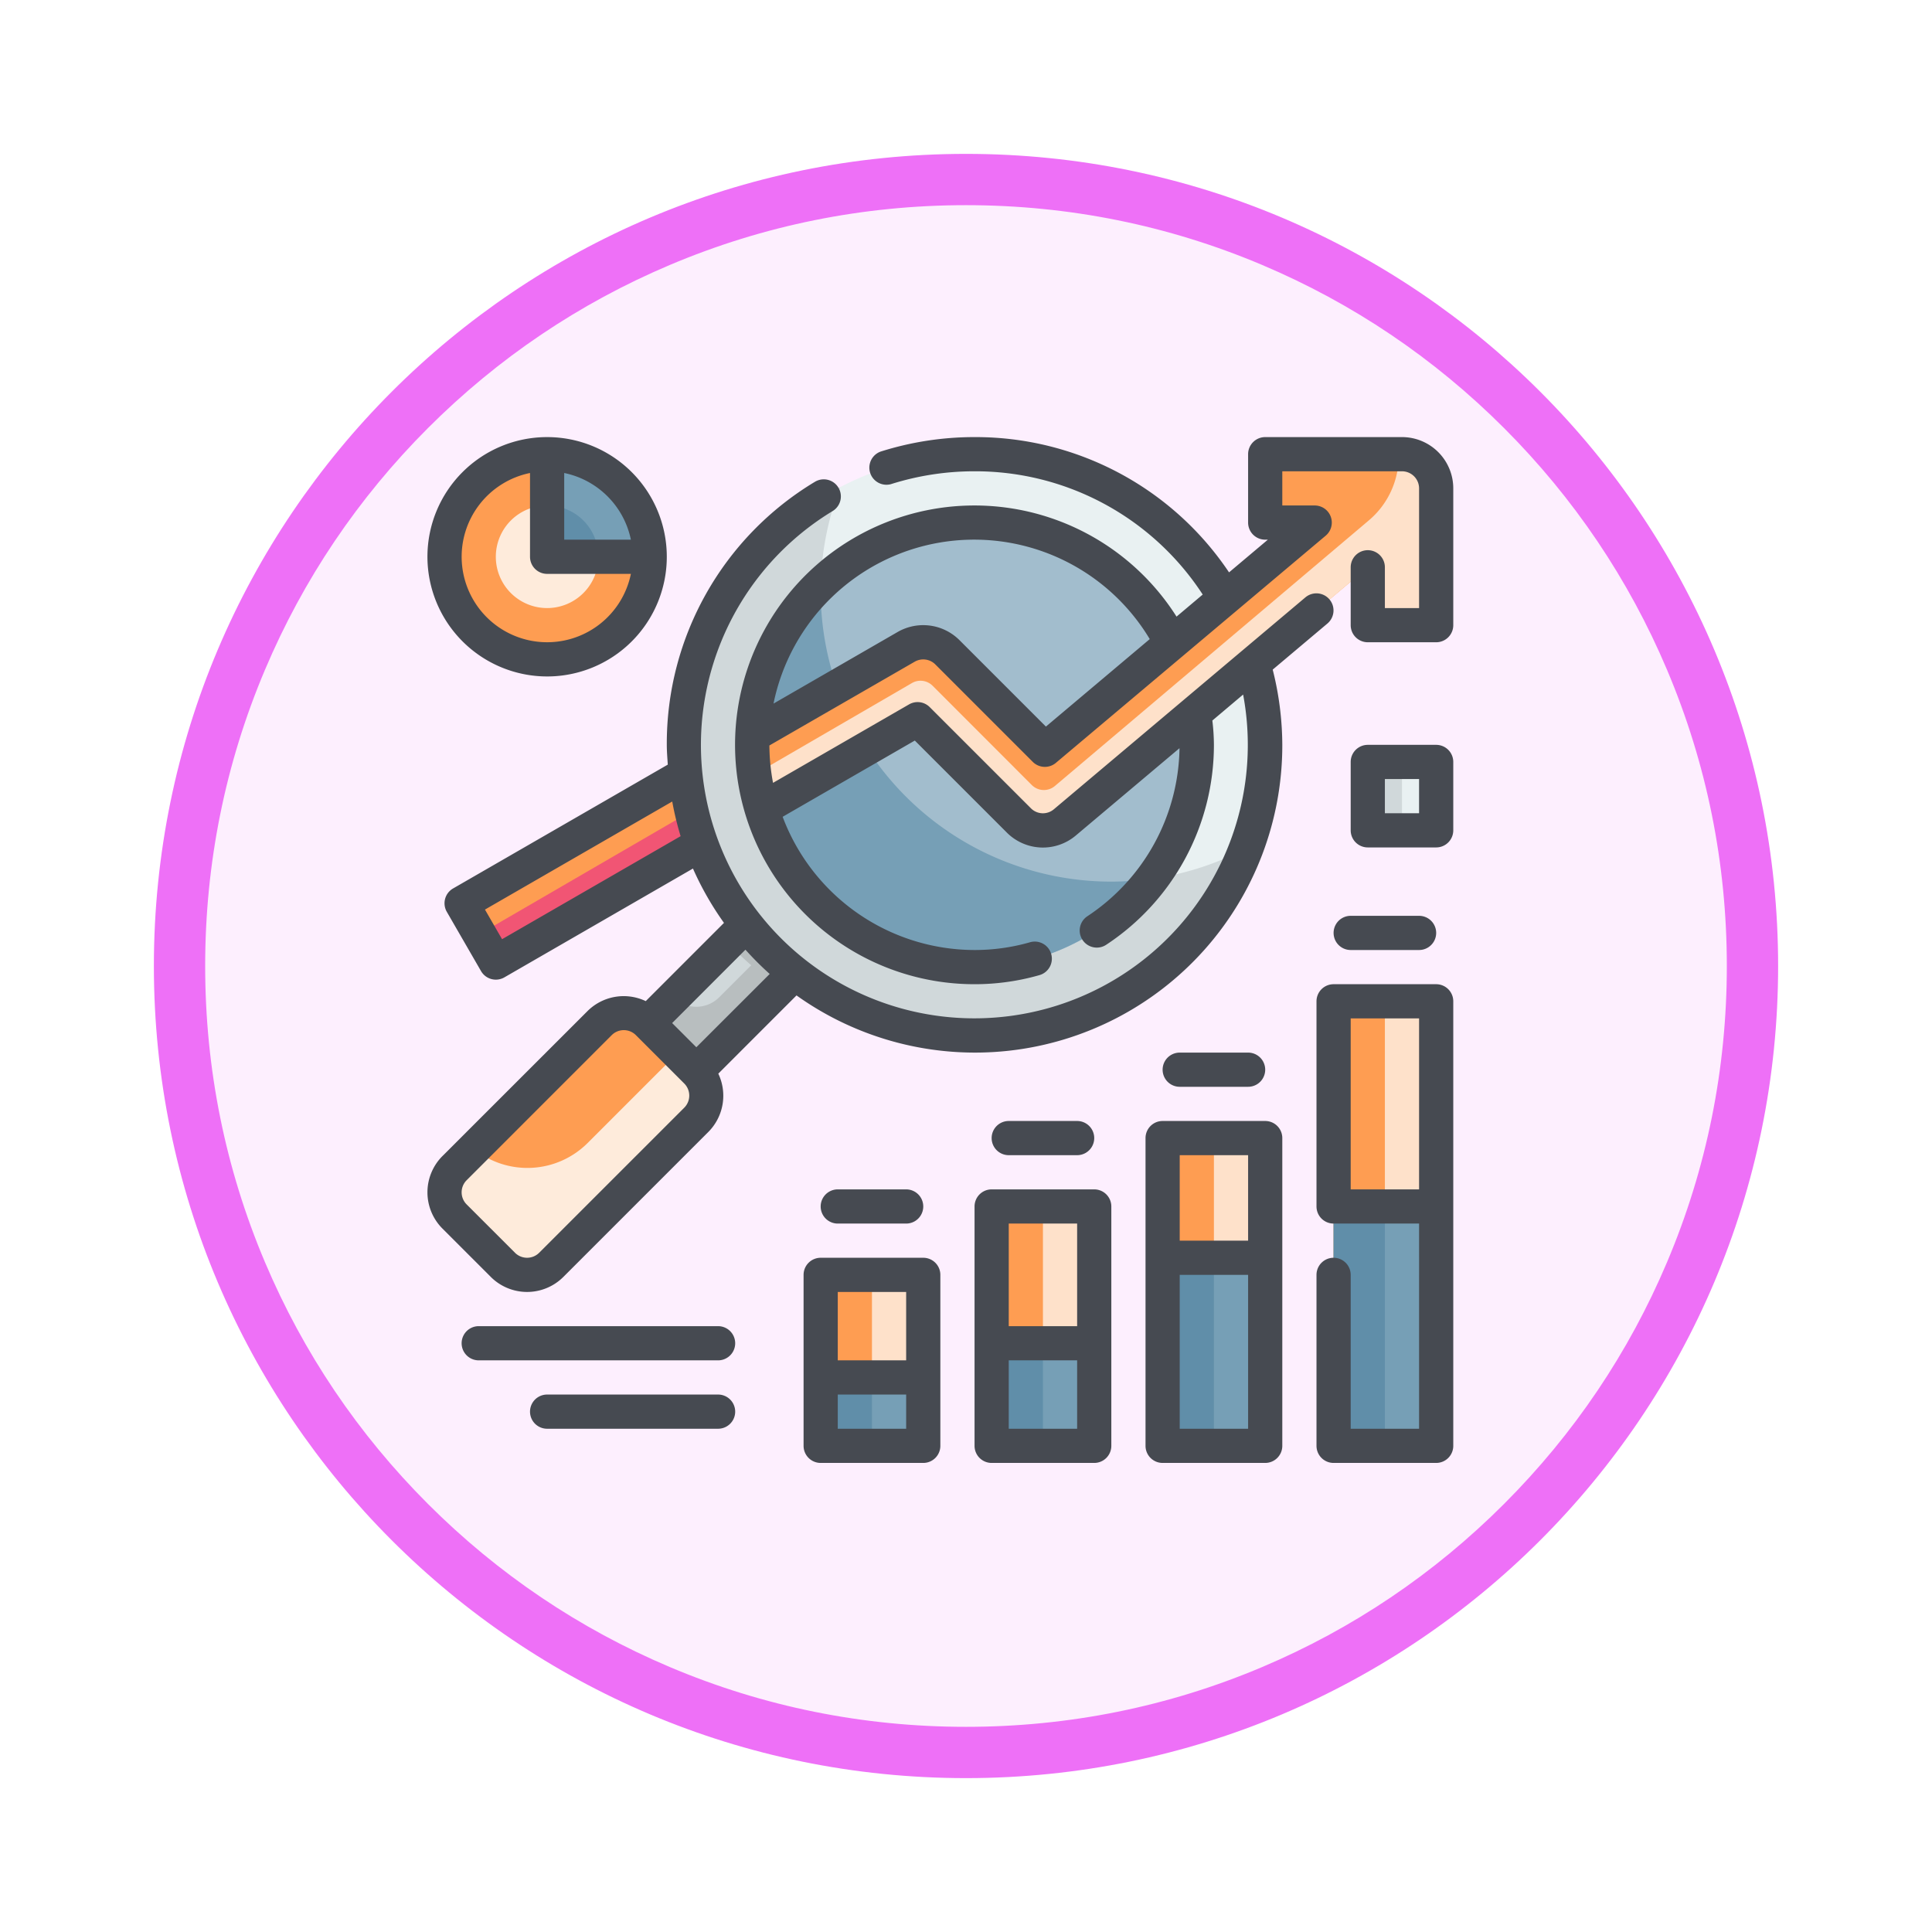 <svg xmlns="http://www.w3.org/2000/svg" xmlns:xlink="http://www.w3.org/1999/xlink" width="113" height="113" viewBox="0 0 113 113">
  <defs>
    <filter id="Trazado_982547" x="0" y="0" width="113" height="113" filterUnits="userSpaceOnUse">
      <feOffset dy="3" input="SourceAlpha"/>
      <feGaussianBlur stdDeviation="3" result="blur"/>
      <feFlood flood-opacity="0.161"/>
      <feComposite operator="in" in2="blur"/>
      <feComposite in="SourceGraphic"/>
    </filter>
    <clipPath id="clip-path">
      <rect id="Rectángulo_408298" data-name="Rectángulo 408298" width="60" height="60" fill="none"/>
    </clipPath>
  </defs>
  <g id="Grupo_1148578" data-name="Grupo 1148578" transform="translate(-324 -3704.178)">
    <g id="Grupo_1147086" data-name="Grupo 1147086" transform="translate(333 3710.178)">
      <g transform="matrix(1, 0, 0, 1, -9, -6)" filter="url(#Trazado_982547)">
        <g id="Trazado_982547-2" data-name="Trazado 982547" transform="translate(9 6)" fill="#fdeffe">
          <path d="M 47.5 93.5 C 41.289 93.5 35.265 92.284 29.595 89.886 C 24.118 87.569 19.198 84.252 14.973 80.027 C 10.748 75.802 7.431 70.882 5.114 65.405 C 2.716 59.735 1.5 53.711 1.5 47.5 C 1.5 41.289 2.716 35.265 5.114 29.595 C 7.431 24.118 10.748 19.198 14.973 14.973 C 19.198 10.748 24.118 7.431 29.595 5.114 C 35.265 2.716 41.289 1.5 47.5 1.5 C 53.711 1.5 59.735 2.716 65.405 5.114 C 70.882 7.431 75.802 10.748 80.027 14.973 C 84.252 19.198 87.569 24.118 89.886 29.595 C 92.284 35.265 93.5 41.289 93.5 47.5 C 93.5 53.711 92.284 59.735 89.886 65.405 C 87.569 70.882 84.252 75.802 80.027 80.027 C 75.802 84.252 70.882 87.569 65.405 89.886 C 59.735 92.284 53.711 93.5 47.5 93.5 Z" stroke="none"/>
          <path d="M 47.5 3 C 41.491 3 35.664 4.176 30.18 6.496 C 24.881 8.737 20.122 11.946 16.034 16.034 C 11.946 20.122 8.737 24.881 6.496 30.18 C 4.176 35.664 3 41.491 3 47.5 C 3 53.509 4.176 59.336 6.496 64.82 C 8.737 70.119 11.946 74.878 16.034 78.966 C 20.122 83.054 24.881 86.263 30.18 88.504 C 35.664 90.824 41.491 92 47.5 92 C 53.509 92 59.336 90.824 64.82 88.504 C 70.119 86.263 74.878 83.054 78.966 78.966 C 83.054 74.878 86.263 70.119 88.504 64.82 C 90.824 59.336 92 53.509 92 47.5 C 92 41.491 90.824 35.664 88.504 30.18 C 86.263 24.881 83.054 20.122 78.966 16.034 C 74.878 11.946 70.119 8.737 64.82 6.496 C 59.336 4.176 53.509 3 47.5 3 M 47.5 0 C 73.734 0 95 21.266 95 47.5 C 95 73.734 73.734 95 47.5 95 C 21.266 95 0 73.734 0 47.5 C 0 21.266 21.266 0 47.5 0 Z" stroke="none" fill="#ee70f7"/>
        </g>
      </g>
      <g id="Grupo_1148905" data-name="Grupo 1148905" transform="translate(16 19.565)">
        <g id="Grupo_1148904" data-name="Grupo 1148904" clip-path="url(#clip-path)">
          <path id="Trazado_986423" data-name="Trazado 986423" d="M19.028,17.444,2,27.268l2,3.464,15.557-8.975A13.018,13.018,0,0,1,19,18c0-.188.02-.37.028-.556" fill="#fe9d52"/>
          <path id="Trazado_986424" data-name="Trazado 986424" d="M3.042,29.073,4,30.733l15.557-8.976a13.125,13.125,0,0,1-.434-2.021Z" fill="#f15574"/>
          <rect id="Rectángulo_408279" data-name="Rectángulo 408279" width="16" height="4" transform="translate(12.899 34.272) rotate(-45)" fill="#d0d8da"/>
          <path id="Trazado_986425" data-name="Trazado 986425" d="M24.213,22.958l-6.626,6.626a17,17,0,0,0,1.35,1.307l-1.878,1.878a1.881,1.881,0,0,1-2.659,0l-1.5,1.5L15.728,37.1,27.041,25.786Z" fill="#b8bebf"/>
          <path id="Trazado_986426" data-name="Trazado 986426" d="M1.586,45.586l2.828,2.828a2,2,0,0,0,2.829,0l8.485-8.485a2,2,0,0,0,0-2.828L12.9,34.272a2,2,0,0,0-2.829,0L1.586,42.758a2,2,0,0,0,0,2.828" fill="#fe9d52"/>
          <path id="Trazado_986427" data-name="Trazado 986427" d="M14.642,36.015,9.364,41.293a4.983,4.983,0,0,1-6.654.341L1.586,42.758a2,2,0,0,0,0,2.828l2.828,2.829a2,2,0,0,0,2.828,0l8.486-8.486a2,2,0,0,0,0-2.828Z" fill="#feebdb"/>
          <path id="Trazado_986428" data-name="Trazado 986428" d="M15,18A17,17,0,1,0,32,1,17,17,0,0,0,15,18" fill="#e9f1f2"/>
          <path id="Trazado_986429" data-name="Trazado 986429" d="M40,26A16.966,16.966,0,0,1,24.133,2.938,16.993,16.993,0,1,0,47.867,24.062,16.908,16.908,0,0,1,40,26" fill="#d0d8da"/>
          <path id="Trazado_986430" data-name="Trazado 986430" d="M19,18A13,13,0,1,0,32,5,13,13,0,0,0,19,18" fill="#a2bdcd"/>
          <path id="Trazado_986431" data-name="Trazado 986431" d="M40,26A17,17,0,0,1,23,9c0-.13.015-.255.018-.384A12.989,12.989,0,1,0,42.36,25.829,16.84,16.84,0,0,1,40,26" fill="#769fb6"/>
          <path id="Trazado_986432" data-name="Trazado 986432" d="M57,1H49V5h2.9L36.116,18.288l-5.7-5.7A2,2,0,0,0,28,12.268l-8.973,5.176C19.02,17.63,19,17.812,19,18a12.984,12.984,0,0,0,.557,3.757L28.67,16.5l5.916,5.915a2,2,0,0,0,2.7.116L55,7.615V11h4V3a2,2,0,0,0-2-2" fill="#fe9d52"/>
          <path id="Trazado_986433" data-name="Trazado 986433" d="M57,1h-.193a4.917,4.917,0,0,1-1.762,3.885L36.7,20.406a1,1,0,0,1-1.353-.057l-5.8-5.805a1,1,0,0,0-1.209-.158l-9.212,5.349a12.882,12.882,0,0,0,.434,2.022L28.67,16.5l5.916,5.915a2,2,0,0,0,2.7.116L55,7.615V11h4V3a2,2,0,0,0-2-2" fill="#fee1ca"/>
          <rect id="Rectángulo_408280" data-name="Rectángulo 408280" width="4" height="4" transform="translate(55 19)" fill="#e9f1f2"/>
          <path id="Trazado_986434" data-name="Trazado 986434" d="M13,7A6,6,0,1,1,7,1a6,6,0,0,1,6,6" fill="#fe9d52"/>
          <path id="Trazado_986435" data-name="Trazado 986435" d="M10,7A3,3,0,1,1,7,4a3,3,0,0,1,3,3" fill="#feebdb"/>
          <path id="Trazado_986436" data-name="Trazado 986436" d="M13,7H7V1a6,6,0,0,1,6,6" fill="#769fb6"/>
          <path id="Trazado_986437" data-name="Trazado 986437" d="M7,4V7h3A3,3,0,0,0,7,4" fill="#608ea9"/>
          <rect id="Rectángulo_408281" data-name="Rectángulo 408281" width="6" height="26" transform="translate(53 33)" fill="#fee1ca"/>
          <rect id="Rectángulo_408282" data-name="Rectángulo 408282" width="6" height="18" transform="translate(43 41)" fill="#fee1ca"/>
          <rect id="Rectángulo_408283" data-name="Rectángulo 408283" width="6" height="14" transform="translate(33 45)" fill="#fee1ca"/>
          <rect id="Rectángulo_408284" data-name="Rectángulo 408284" width="6" height="10" transform="translate(23 49)" fill="#fee1ca"/>
          <rect id="Rectángulo_408285" data-name="Rectángulo 408285" width="3" height="26" transform="translate(53 33)" fill="#fe9d52"/>
          <rect id="Rectángulo_408286" data-name="Rectángulo 408286" width="3" height="18" transform="translate(43 41)" fill="#fe9d52"/>
          <rect id="Rectángulo_408287" data-name="Rectángulo 408287" width="3" height="14" transform="translate(33 45)" fill="#fe9d52"/>
          <rect id="Rectángulo_408288" data-name="Rectángulo 408288" width="3" height="10" transform="translate(23 49)" fill="#fe9d52"/>
          <rect id="Rectángulo_408289" data-name="Rectángulo 408289" width="6" height="14" transform="translate(53 45)" fill="#769fb6"/>
          <rect id="Rectángulo_408290" data-name="Rectángulo 408290" width="6" height="11" transform="translate(43 48)" fill="#769fb6"/>
          <rect id="Rectángulo_408291" data-name="Rectángulo 408291" width="6" height="6" transform="translate(33 53)" fill="#769fb6"/>
          <rect id="Rectángulo_408292" data-name="Rectángulo 408292" width="6" height="4" transform="translate(23 55)" fill="#769fb6"/>
          <rect id="Rectángulo_408293" data-name="Rectángulo 408293" width="3" height="14" transform="translate(53 45)" fill="#608ea9"/>
          <rect id="Rectángulo_408294" data-name="Rectángulo 408294" width="3" height="11" transform="translate(43 48)" fill="#608ea9"/>
          <rect id="Rectángulo_408295" data-name="Rectángulo 408295" width="3" height="6" transform="translate(33 53)" fill="#608ea9"/>
          <rect id="Rectángulo_408296" data-name="Rectángulo 408296" width="3" height="4" transform="translate(23 55)" fill="#608ea9"/>
          <rect id="Rectángulo_408297" data-name="Rectángulo 408297" width="2" height="4" transform="translate(55 19)" fill="#d0d8da"/>
          <path id="Trazado_986438" data-name="Trazado 986438" d="M57,0H49a1,1,0,0,0-1,1V5a1,1,0,0,0,1,1h.155l-2.27,1.912A17.852,17.852,0,0,0,32,0a18.145,18.145,0,0,0-5.493.847,1,1,0,0,0,.6,1.906A16.17,16.17,0,0,1,32,2,15.874,15.874,0,0,1,45.345,9.209L43.814,10.5A14,14,0,1,0,32,32a13.748,13.748,0,0,0,3.784-.528,1,1,0,1,0-.549-1.923A11.754,11.754,0,0,1,32,30a12.01,12.01,0,0,1-11.224-7.792l7.73-4.459,5.372,5.372a2.981,2.981,0,0,0,4.054.174l6.056-5.1a12,12,0,0,1-5.39,9.83,1,1,0,0,0,.553,1.834.987.987,0,0,0,.55-.166A14,14,0,0,0,46,18a12.445,12.445,0,0,0-.091-1.422l1.8-1.52A15.993,15.993,0,1,1,23.7,4.326a1,1,0,1,0-1.038-1.71A17.863,17.863,0,0,0,14,18c0,.391.034.773.058,1.157L1.5,26.4a1,1,0,0,0-.367,1.366l2,3.464A1,1,0,0,0,4.5,31.6L15.53,25.235a17.95,17.95,0,0,0,1.814,3.178l-4.575,4.576a3,3,0,0,0-3.4.576L.879,42.051a3,3,0,0,0,0,4.242l2.828,2.828a3,3,0,0,0,4.242,0l8.486-8.485a3,3,0,0,0,.577-3.405l4.575-4.575A17.972,17.972,0,0,0,50,18a18.2,18.2,0,0,0-.561-4.4l3.205-2.7a1,1,0,0,0-1.288-1.53L36.643,21.765a.991.991,0,0,1-1.35-.058l-5.916-5.915a1,1,0,0,0-1.206-.159l-7.957,4.59A12.108,12.108,0,0,1,20,18.037l8.5-4.9a1,1,0,0,1,1.206.159l5.7,5.7a1,1,0,0,0,1.351.058L52.539,5.765A1,1,0,0,0,51.9,4H50V2h7a1,1,0,0,1,1,1v7H56V7.615a1,1,0,0,0-2,0V11a1,1,0,0,0,1,1h4a1,1,0,0,0,1-1V3a3,3,0,0,0-3-3M4.365,29.367l-1-1.732,10.953-6.32a17.929,17.929,0,0,0,.49,2.027Zm10.656,9.855L6.535,47.707a1,1,0,0,1-1.414,0L2.293,44.879a1,1,0,0,1,0-1.414l8.485-8.486a1,1,0,0,1,1.414,0l2.829,2.829a1,1,0,0,1,0,1.414m.707-3.535-1.415-1.415L18.6,29.981A17.992,17.992,0,0,0,20.019,31.4ZM36.174,16.932l-5.053-5.053A3,3,0,0,0,27.5,11.4l-7.258,4.187a11.975,11.975,0,0,1,22.005-3.772Z" fill="#464a51"/>
          <path id="Trazado_986439" data-name="Trazado 986439" d="M49,40H43a1,1,0,0,0-1,1V59a1,1,0,0,0,1,1h6a1,1,0,0,0,1-1V41a1,1,0,0,0-1-1m-1,7H44V42h4Zm0,11H44V49h4Z" fill="#464a51"/>
          <path id="Trazado_986440" data-name="Trazado 986440" d="M39,44H33a1,1,0,0,0-1,1V59a1,1,0,0,0,1,1h6a1,1,0,0,0,1-1V45a1,1,0,0,0-1-1m-1,8H34V46h4Zm0,6H34V54h4Z" fill="#464a51"/>
          <path id="Trazado_986441" data-name="Trazado 986441" d="M29,48H23a1,1,0,0,0-1,1V59a1,1,0,0,0,1,1h6a1,1,0,0,0,1-1V49a1,1,0,0,0-1-1m-1,6H24V50h4Zm0,4H24V56h4Z" fill="#464a51"/>
          <path id="Trazado_986442" data-name="Trazado 986442" d="M59,32H53a1,1,0,0,0-1,1V45a1,1,0,0,0,1,1h5V58H54V49a1,1,0,0,0-2,0V59a1,1,0,0,0,1,1h6a1,1,0,0,0,1-1V33a1,1,0,0,0-1-1M58,44H54V34h4Z" fill="#464a51"/>
          <path id="Trazado_986443" data-name="Trazado 986443" d="M17,52H3a1,1,0,0,0,0,2H17a1,1,0,0,0,0-2" fill="#464a51"/>
          <path id="Trazado_986444" data-name="Trazado 986444" d="M17,56H7a1,1,0,0,0,0,2H17a1,1,0,0,0,0-2" fill="#464a51"/>
          <path id="Trazado_986445" data-name="Trazado 986445" d="M58,30a1,1,0,0,0,0-2H54a1,1,0,0,0,0,2Z" fill="#464a51"/>
          <path id="Trazado_986446" data-name="Trazado 986446" d="M48,38a1,1,0,0,0,0-2H44a1,1,0,0,0,0,2Z" fill="#464a51"/>
          <path id="Trazado_986447" data-name="Trazado 986447" d="M38,42a1,1,0,0,0,0-2H34a1,1,0,0,0,0,2Z" fill="#464a51"/>
          <path id="Trazado_986448" data-name="Trazado 986448" d="M28,46a1,1,0,0,0,0-2H24a1,1,0,0,0,0,2Z" fill="#464a51"/>
          <path id="Trazado_986449" data-name="Trazado 986449" d="M59,18H55a1,1,0,0,0-1,1v4a1,1,0,0,0,1,1h4a1,1,0,0,0,1-1V19a1,1,0,0,0-1-1m-1,4H56V20h2Z" fill="#464a51"/>
          <path id="Trazado_986450" data-name="Trazado 986450" d="M7,14A7,7,0,1,0,0,7a7.008,7.008,0,0,0,7,7m4.9-8H8V2.1A5.016,5.016,0,0,1,11.9,6M6,2.1V7A1,1,0,0,0,7,8h4.9A5,5,0,1,1,6,2.1" fill="#464a51"/>
        </g>
      </g>
    </g>
  </g>
</svg>
